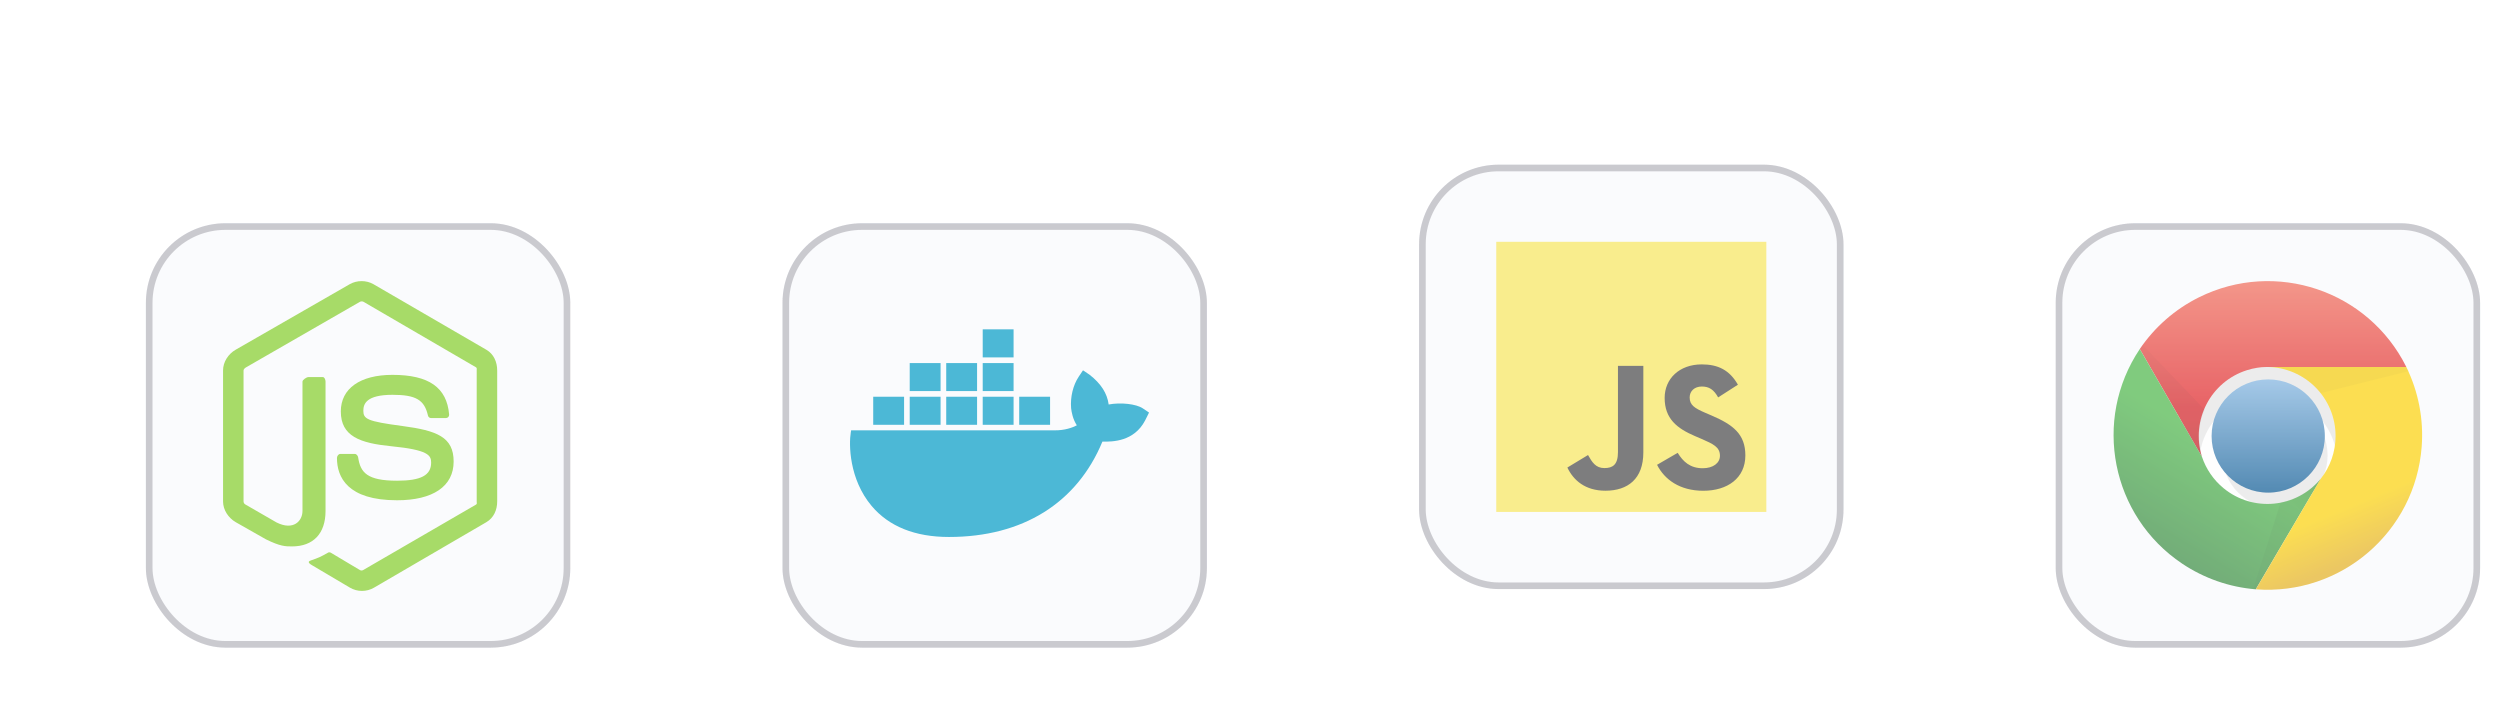 <svg width="377" height="108" viewBox="0 0 377 108" fill="none" xmlns="http://www.w3.org/2000/svg">
<g filter="url(#filter0_dddd_218_3919)">
<g filter="url(#filter1_dddd_218_3919)">
<g clip-path="url(#clip0_218_3919)">
<rect x="22" y="16" width="64" height="64" rx="12" fill="#FAFBFD"/>
<g opacity="0.7">
<rect width="64" height="64" transform="translate(22 16)" fill="#FAFBFD"/>
<path d="M73.343 35.079L56.306 25.186C55.231 24.575 53.832 24.575 52.749 25.186L35.53 35.079C34.421 35.717 33.636 36.916 33.636 38.199V57.958C33.636 59.24 34.441 60.44 35.55 61.081L40.1 63.665C42.274 64.736 43.043 64.736 44.032 64.736C47.252 64.736 49.091 62.789 49.091 59.393V39.886C49.091 39.61 48.948 39.2 48.677 39.2H46.505C46.23 39.2 45.614 39.61 45.614 39.885V59.393C45.614 60.898 44.252 62.396 41.708 61.124L37.007 58.414C36.843 58.325 36.727 58.146 36.727 57.958V38.199C36.727 38.012 36.942 37.825 37.107 37.73L54.27 27.854C54.431 27.763 54.666 27.763 54.827 27.854L71.781 37.727C71.943 37.825 71.886 38.007 71.886 38.199V57.958C71.886 58.146 71.957 58.33 71.796 58.421L54.763 68.302C54.617 68.39 54.436 68.39 54.276 68.302L49.907 65.695C49.776 65.618 49.619 65.591 49.493 65.662C48.277 66.35 48.053 66.442 46.913 66.837C46.633 66.935 46.219 67.105 47.071 67.583L52.789 70.965C53.335 71.28 53.954 71.446 54.584 71.446C55.219 71.446 55.84 71.282 56.387 70.965L73.343 61.081C74.452 60.435 74.977 59.24 74.977 57.958V38.199C74.977 36.916 74.452 35.72 73.343 35.079V35.079ZM59.874 54.827C55.344 54.827 54.346 53.577 54.013 51.324C53.974 51.081 53.769 50.791 53.522 50.791H51.307C51.033 50.791 50.813 51.123 50.813 51.396C50.813 54.281 52.382 57.776 59.875 57.776C65.299 57.776 68.409 55.668 68.409 51.938C68.409 48.24 65.91 47.27 60.65 46.573C55.333 45.87 54.792 45.515 54.792 44.27C54.792 43.243 55.25 41.873 59.187 41.873C62.705 41.873 64.001 42.628 64.535 44.999C64.581 45.222 64.784 45.382 65.014 45.382H67.237C67.374 45.382 67.505 45.327 67.6 45.229C67.693 45.124 67.742 44.992 67.73 44.851C67.386 40.768 64.673 38.865 59.187 38.865C54.306 38.865 51.395 40.926 51.395 44.38C51.395 48.127 54.292 49.163 58.976 49.626C64.581 50.175 65.016 50.995 65.016 52.097C65.016 54.011 63.48 54.827 59.874 54.827Z" fill="#83CD29"/>
</g>
</g>
<rect x="22.5" y="16.5" width="63" height="63" rx="11.5" stroke="#FAFBFD"/>
<rect x="22.5" y="16.5" width="63" height="63" rx="11.5" stroke="#0E061A" stroke-opacity="0.2"/>
</g>
</g>
<g filter="url(#filter2_dddd_218_3919)">
<g filter="url(#filter3_dddd_218_3919)">
<g clip-path="url(#clip1_218_3919)">
<rect x="118" y="16" width="64" height="64" rx="12" fill="#FAFBFD"/>
<g opacity="0.7">
<rect width="64" height="64" transform="translate(118 16)" fill="#FAFBFD"/>
<path d="M167.188 43.332C166.959 41.633 166.015 40.175 164.301 38.84L163.316 38.179L162.655 39.164C161.819 40.432 161.387 42.199 161.522 43.886C161.59 44.479 161.778 45.545 162.386 46.476C161.778 46.8 160.578 47.258 158.972 47.231H128.348L128.294 47.582C128.011 49.282 128.011 54.57 131.451 58.645C134.068 61.734 137.981 63.312 143.107 63.312C154.197 63.312 162.399 58.213 166.244 48.931C167.755 48.958 171.006 48.945 172.679 45.747C172.72 45.68 172.828 45.477 173.111 44.884L173.273 44.547L172.328 43.913C171.317 43.238 168.983 42.995 167.188 43.332ZM152.848 32H148.193V36.236H152.848V32ZM152.848 37.086H148.193V41.309H152.848V37.086ZM147.343 37.086H142.689V41.309H147.343V37.086ZM141.839 37.086H137.185V41.309H141.839V37.086ZM136.335 42.159H131.68V46.395H136.335V42.159ZM141.839 42.159H137.185V46.395H141.839V42.159ZM147.343 42.159H142.689V46.395H147.343V42.159ZM152.848 42.159H148.193V46.395H152.848V42.159ZM158.352 42.159H153.697V46.395H158.352V42.159Z" fill="#019BC6"/>
</g>
</g>
<rect x="118.5" y="16.5" width="63" height="63" rx="11.5" stroke="#FAFBFD"/>
<rect x="118.5" y="16.5" width="63" height="63" rx="11.5" stroke="#0E061A" stroke-opacity="0.2"/>
</g>
</g>
<g filter="url(#filter4_dddd_218_3919)">
<g clip-path="url(#clip2_218_3919)">
<rect x="214" y="16" width="64" height="64" rx="12" fill="#FAFBFD"/>
<g opacity="0.5">
<rect width="64" height="64" transform="translate(214 16)" fill="#FAFBFD"/>
<g clip-path="url(#clip3_218_3919)">
<path d="M266.364 27.636H225.636V68.364H266.364V27.636Z" fill="#F7DF1E"/>
<path d="M252.994 59.454C253.815 60.794 254.882 61.778 256.77 61.778C258.355 61.778 259.368 60.986 259.368 59.891C259.368 58.578 258.328 58.114 256.582 57.35L255.625 56.94C252.864 55.763 251.029 54.289 251.029 51.173C251.029 48.303 253.216 46.118 256.634 46.118C259.067 46.118 260.816 46.965 262.077 49.182L259.097 51.096C258.441 49.919 257.733 49.455 256.634 49.455C255.513 49.455 254.802 50.166 254.802 51.096C254.802 52.244 255.513 52.708 257.155 53.419L258.112 53.829C261.364 55.224 263.2 56.645 263.2 59.842C263.2 63.287 260.493 65.175 256.858 65.175C253.304 65.175 251.008 63.481 249.884 61.261L252.994 59.454ZM239.475 59.786C240.076 60.852 240.623 61.754 241.938 61.754C243.195 61.754 243.988 61.262 243.988 59.349V46.336H247.815V59.401C247.815 63.364 245.492 65.168 242.101 65.168C239.036 65.168 237.262 63.582 236.359 61.672L239.475 59.786Z" fill="black"/>
</g>
</g>
</g>
<rect x="214.5" y="16.5" width="63" height="63" rx="11.5" stroke="#FAFBFD"/>
<rect x="214.5" y="16.5" width="63" height="63" rx="11.5" stroke="#0E061A" stroke-opacity="0.2"/>
</g>
<g filter="url(#filter5_dddd_218_3919)">
<g filter="url(#filter6_dddd_218_3919)">
<g clip-path="url(#clip4_218_3919)">
<rect x="310" y="16" width="64" height="64" rx="12" fill="#FAFBFD"/>
<g opacity="0.7">
<rect width="64" height="64" transform="translate(310 16)" fill="#FAFBFD"/>
<path d="M342.048 70.997C354.699 70.997 364.956 60.74 364.956 48.089C364.956 35.437 354.699 25.181 342.048 25.181C329.396 25.181 319.14 35.437 319.14 48.089C319.14 60.74 329.396 70.997 342.048 70.997Z" fill="white"/>
<path d="M356.626 52.253C356.626 44.201 350.099 37.674 342.048 37.674C333.997 37.674 327.47 44.201 327.47 52.253H331.635C331.635 46.502 336.297 41.84 342.048 41.84C347.799 41.84 352.461 46.502 352.461 52.253" fill="black" fill-opacity="0.1"/>
<path d="M343.09 58.918C347.46 58.918 351.003 55.375 351.003 51.004C351.003 46.634 347.46 43.091 343.09 43.091C338.719 43.091 335.176 46.634 335.176 51.004C335.176 55.375 338.719 58.918 343.09 58.918Z" fill="black" fill-opacity="0.1"/>
<path d="M342.047 56.626C346.763 56.626 350.585 52.803 350.585 48.088C350.585 43.372 346.763 39.549 342.047 39.549C337.331 39.549 333.509 43.372 333.509 48.088C333.509 52.803 337.331 56.626 342.047 56.626Z" fill="url(#paint0_linear_218_3919)"/>
<path d="M362.873 37.675C357.14 26.14 343.141 21.437 331.605 27.17C328.008 28.957 324.934 31.644 322.68 34.968L332.052 51.212C330.326 45.727 333.374 39.88 338.86 38.154C339.824 37.85 340.828 37.689 341.84 37.676" fill="url(#paint1_linear_218_3919)"/>
<path d="M322.68 34.968C315.507 45.668 318.367 60.157 329.066 67.33C332.377 69.549 336.201 70.883 340.173 71.205L349.961 54.544C346.301 58.98 339.739 59.609 335.303 55.949C333.796 54.706 332.67 53.065 332.052 51.212" fill="url(#paint2_linear_218_3919)"/>
<path d="M340.173 71.205C353.018 72.176 364.218 62.55 365.19 49.705C365.503 45.56 364.703 41.407 362.872 37.676H341.84C347.59 37.702 352.231 42.386 352.204 48.136C352.193 50.463 351.404 52.719 349.961 54.545" fill="url(#paint3_linear_218_3919)"/>
<path d="M322.68 34.968L332.052 51.212C331.358 48.876 331.505 46.37 332.468 44.131L323.096 34.343" fill="url(#paint4_linear_218_3919)"/>
<path d="M340.173 71.204L349.96 54.544C348.416 56.386 346.282 57.636 343.921 58.084L339.756 71.204" fill="url(#paint5_linear_218_3919)"/>
<path d="M362.873 37.674H341.839C343.403 37.682 344.946 38.041 346.352 38.726C347.758 39.411 348.991 40.404 349.961 41.632L363.29 38.299" fill="url(#paint6_linear_218_3919)"/>
</g>
</g>
<rect x="310.5" y="16.5" width="63" height="63" rx="11.5" stroke="#FAFBFD"/>
<rect x="310.5" y="16.5" width="63" height="63" rx="11.5" stroke="#0E061A" stroke-opacity="0.2"/>
</g>
</g>
<defs>
<filter id="filter0_dddd_218_3919" x="0" y="0" width="108" height="108" filterUnits="userSpaceOnUse" color-interpolation-filters="sRGB">
<feFlood flood-opacity="0" result="BackgroundImageFix"/>
<feColorMatrix in="SourceAlpha" type="matrix" values="0 0 0 0 0 0 0 0 0 0 0 0 0 0 0 0 0 0 127 0" result="hardAlpha"/>
<feOffset dy="0.272"/>
<feGaussianBlur stdDeviation="0.498"/>
<feColorMatrix type="matrix" values="0 0 0 0 0.137 0 0 0 0 0.063 0 0 0 0 0.267 0 0 0 0.027 0"/>
<feBlend mode="normal" in2="BackgroundImageFix" result="effect1_dropShadow_218_3919"/>
<feColorMatrix in="SourceAlpha" type="matrix" values="0 0 0 0 0 0 0 0 0 0 0 0 0 0 0 0 0 0 127 0" result="hardAlpha"/>
<feOffset dy="0.751"/>
<feGaussianBlur stdDeviation="1.377"/>
<feColorMatrix type="matrix" values="0 0 0 0 0.137 0 0 0 0 0.063 0 0 0 0 0.267 0 0 0 0.035 0"/>
<feBlend mode="normal" in2="effect1_dropShadow_218_3919" result="effect2_dropShadow_218_3919"/>
<feColorMatrix in="SourceAlpha" type="matrix" values="0 0 0 0 0 0 0 0 0 0 0 0 0 0 0 0 0 0 127 0" result="hardAlpha"/>
<feOffset dy="1.809"/>
<feGaussianBlur stdDeviation="3.316"/>
<feColorMatrix type="matrix" values="0 0 0 0 0.137 0 0 0 0 0.063 0 0 0 0 0.267 0 0 0 0.043 0"/>
<feBlend mode="normal" in2="effect2_dropShadow_218_3919" result="effect3_dropShadow_218_3919"/>
<feColorMatrix in="SourceAlpha" type="matrix" values="0 0 0 0 0 0 0 0 0 0 0 0 0 0 0 0 0 0 127 0" result="hardAlpha"/>
<feOffset dy="6"/>
<feGaussianBlur stdDeviation="11"/>
<feColorMatrix type="matrix" values="0 0 0 0 0.137 0 0 0 0 0.063 0 0 0 0 0.267 0 0 0 0.05 0"/>
<feBlend mode="normal" in2="effect3_dropShadow_218_3919" result="effect4_dropShadow_218_3919"/>
<feBlend mode="normal" in="SourceGraphic" in2="effect4_dropShadow_218_3919" result="shape"/>
</filter>
<filter id="filter1_dddd_218_3919" x="0" y="0" width="108" height="108" filterUnits="userSpaceOnUse" color-interpolation-filters="sRGB">
<feFlood flood-opacity="0" result="BackgroundImageFix"/>
<feColorMatrix in="SourceAlpha" type="matrix" values="0 0 0 0 0 0 0 0 0 0 0 0 0 0 0 0 0 0 127 0" result="hardAlpha"/>
<feOffset dy="0.272"/>
<feGaussianBlur stdDeviation="0.498"/>
<feColorMatrix type="matrix" values="0 0 0 0 0.137 0 0 0 0 0.063 0 0 0 0 0.267 0 0 0 0.027 0"/>
<feBlend mode="normal" in2="BackgroundImageFix" result="effect1_dropShadow_218_3919"/>
<feColorMatrix in="SourceAlpha" type="matrix" values="0 0 0 0 0 0 0 0 0 0 0 0 0 0 0 0 0 0 127 0" result="hardAlpha"/>
<feOffset dy="0.751"/>
<feGaussianBlur stdDeviation="1.377"/>
<feColorMatrix type="matrix" values="0 0 0 0 0.137 0 0 0 0 0.063 0 0 0 0 0.267 0 0 0 0.035 0"/>
<feBlend mode="normal" in2="effect1_dropShadow_218_3919" result="effect2_dropShadow_218_3919"/>
<feColorMatrix in="SourceAlpha" type="matrix" values="0 0 0 0 0 0 0 0 0 0 0 0 0 0 0 0 0 0 127 0" result="hardAlpha"/>
<feOffset dy="1.809"/>
<feGaussianBlur stdDeviation="3.316"/>
<feColorMatrix type="matrix" values="0 0 0 0 0.137 0 0 0 0 0.063 0 0 0 0 0.267 0 0 0 0.043 0"/>
<feBlend mode="normal" in2="effect2_dropShadow_218_3919" result="effect3_dropShadow_218_3919"/>
<feColorMatrix in="SourceAlpha" type="matrix" values="0 0 0 0 0 0 0 0 0 0 0 0 0 0 0 0 0 0 127 0" result="hardAlpha"/>
<feOffset dy="6"/>
<feGaussianBlur stdDeviation="11"/>
<feColorMatrix type="matrix" values="0 0 0 0 0.137 0 0 0 0 0.063 0 0 0 0 0.267 0 0 0 0.05 0"/>
<feBlend mode="normal" in2="effect3_dropShadow_218_3919" result="effect4_dropShadow_218_3919"/>
<feBlend mode="normal" in="SourceGraphic" in2="effect4_dropShadow_218_3919" result="shape"/>
</filter>
<filter id="filter2_dddd_218_3919" x="96" y="0" width="108" height="108" filterUnits="userSpaceOnUse" color-interpolation-filters="sRGB">
<feFlood flood-opacity="0" result="BackgroundImageFix"/>
<feColorMatrix in="SourceAlpha" type="matrix" values="0 0 0 0 0 0 0 0 0 0 0 0 0 0 0 0 0 0 127 0" result="hardAlpha"/>
<feOffset dy="0.272"/>
<feGaussianBlur stdDeviation="0.498"/>
<feColorMatrix type="matrix" values="0 0 0 0 0.137 0 0 0 0 0.063 0 0 0 0 0.267 0 0 0 0.027 0"/>
<feBlend mode="normal" in2="BackgroundImageFix" result="effect1_dropShadow_218_3919"/>
<feColorMatrix in="SourceAlpha" type="matrix" values="0 0 0 0 0 0 0 0 0 0 0 0 0 0 0 0 0 0 127 0" result="hardAlpha"/>
<feOffset dy="0.751"/>
<feGaussianBlur stdDeviation="1.377"/>
<feColorMatrix type="matrix" values="0 0 0 0 0.137 0 0 0 0 0.063 0 0 0 0 0.267 0 0 0 0.035 0"/>
<feBlend mode="normal" in2="effect1_dropShadow_218_3919" result="effect2_dropShadow_218_3919"/>
<feColorMatrix in="SourceAlpha" type="matrix" values="0 0 0 0 0 0 0 0 0 0 0 0 0 0 0 0 0 0 127 0" result="hardAlpha"/>
<feOffset dy="1.809"/>
<feGaussianBlur stdDeviation="3.316"/>
<feColorMatrix type="matrix" values="0 0 0 0 0.137 0 0 0 0 0.063 0 0 0 0 0.267 0 0 0 0.043 0"/>
<feBlend mode="normal" in2="effect2_dropShadow_218_3919" result="effect3_dropShadow_218_3919"/>
<feColorMatrix in="SourceAlpha" type="matrix" values="0 0 0 0 0 0 0 0 0 0 0 0 0 0 0 0 0 0 127 0" result="hardAlpha"/>
<feOffset dy="6"/>
<feGaussianBlur stdDeviation="11"/>
<feColorMatrix type="matrix" values="0 0 0 0 0.137 0 0 0 0 0.063 0 0 0 0 0.267 0 0 0 0.05 0"/>
<feBlend mode="normal" in2="effect3_dropShadow_218_3919" result="effect4_dropShadow_218_3919"/>
<feBlend mode="normal" in="SourceGraphic" in2="effect4_dropShadow_218_3919" result="shape"/>
</filter>
<filter id="filter3_dddd_218_3919" x="96" y="0" width="108" height="108" filterUnits="userSpaceOnUse" color-interpolation-filters="sRGB">
<feFlood flood-opacity="0" result="BackgroundImageFix"/>
<feColorMatrix in="SourceAlpha" type="matrix" values="0 0 0 0 0 0 0 0 0 0 0 0 0 0 0 0 0 0 127 0" result="hardAlpha"/>
<feOffset dy="0.272"/>
<feGaussianBlur stdDeviation="0.498"/>
<feColorMatrix type="matrix" values="0 0 0 0 0.137 0 0 0 0 0.063 0 0 0 0 0.267 0 0 0 0.027 0"/>
<feBlend mode="normal" in2="BackgroundImageFix" result="effect1_dropShadow_218_3919"/>
<feColorMatrix in="SourceAlpha" type="matrix" values="0 0 0 0 0 0 0 0 0 0 0 0 0 0 0 0 0 0 127 0" result="hardAlpha"/>
<feOffset dy="0.751"/>
<feGaussianBlur stdDeviation="1.377"/>
<feColorMatrix type="matrix" values="0 0 0 0 0.137 0 0 0 0 0.063 0 0 0 0 0.267 0 0 0 0.035 0"/>
<feBlend mode="normal" in2="effect1_dropShadow_218_3919" result="effect2_dropShadow_218_3919"/>
<feColorMatrix in="SourceAlpha" type="matrix" values="0 0 0 0 0 0 0 0 0 0 0 0 0 0 0 0 0 0 127 0" result="hardAlpha"/>
<feOffset dy="1.809"/>
<feGaussianBlur stdDeviation="3.316"/>
<feColorMatrix type="matrix" values="0 0 0 0 0.137 0 0 0 0 0.063 0 0 0 0 0.267 0 0 0 0.043 0"/>
<feBlend mode="normal" in2="effect2_dropShadow_218_3919" result="effect3_dropShadow_218_3919"/>
<feColorMatrix in="SourceAlpha" type="matrix" values="0 0 0 0 0 0 0 0 0 0 0 0 0 0 0 0 0 0 127 0" result="hardAlpha"/>
<feOffset dy="6"/>
<feGaussianBlur stdDeviation="11"/>
<feColorMatrix type="matrix" values="0 0 0 0 0.137 0 0 0 0 0.063 0 0 0 0 0.267 0 0 0 0.05 0"/>
<feBlend mode="normal" in2="effect3_dropShadow_218_3919" result="effect4_dropShadow_218_3919"/>
<feBlend mode="normal" in="SourceGraphic" in2="effect4_dropShadow_218_3919" result="shape"/>
</filter>
<filter id="filter4_dddd_218_3919" x="192" y="0" width="108" height="108" filterUnits="userSpaceOnUse" color-interpolation-filters="sRGB">
<feFlood flood-opacity="0" result="BackgroundImageFix"/>
<feColorMatrix in="SourceAlpha" type="matrix" values="0 0 0 0 0 0 0 0 0 0 0 0 0 0 0 0 0 0 127 0" result="hardAlpha"/>
<feOffset dy="0.272"/>
<feGaussianBlur stdDeviation="0.498"/>
<feColorMatrix type="matrix" values="0 0 0 0 0.137 0 0 0 0 0.063 0 0 0 0 0.267 0 0 0 0.027 0"/>
<feBlend mode="normal" in2="BackgroundImageFix" result="effect1_dropShadow_218_3919"/>
<feColorMatrix in="SourceAlpha" type="matrix" values="0 0 0 0 0 0 0 0 0 0 0 0 0 0 0 0 0 0 127 0" result="hardAlpha"/>
<feOffset dy="0.751"/>
<feGaussianBlur stdDeviation="1.377"/>
<feColorMatrix type="matrix" values="0 0 0 0 0.137 0 0 0 0 0.063 0 0 0 0 0.267 0 0 0 0.035 0"/>
<feBlend mode="normal" in2="effect1_dropShadow_218_3919" result="effect2_dropShadow_218_3919"/>
<feColorMatrix in="SourceAlpha" type="matrix" values="0 0 0 0 0 0 0 0 0 0 0 0 0 0 0 0 0 0 127 0" result="hardAlpha"/>
<feOffset dy="1.809"/>
<feGaussianBlur stdDeviation="3.316"/>
<feColorMatrix type="matrix" values="0 0 0 0 0.137 0 0 0 0 0.063 0 0 0 0 0.267 0 0 0 0.043 0"/>
<feBlend mode="normal" in2="effect2_dropShadow_218_3919" result="effect3_dropShadow_218_3919"/>
<feColorMatrix in="SourceAlpha" type="matrix" values="0 0 0 0 0 0 0 0 0 0 0 0 0 0 0 0 0 0 127 0" result="hardAlpha"/>
<feOffset dy="6"/>
<feGaussianBlur stdDeviation="11"/>
<feColorMatrix type="matrix" values="0 0 0 0 0.137 0 0 0 0 0.063 0 0 0 0 0.267 0 0 0 0.05 0"/>
<feBlend mode="normal" in2="effect3_dropShadow_218_3919" result="effect4_dropShadow_218_3919"/>
<feBlend mode="normal" in="SourceGraphic" in2="effect4_dropShadow_218_3919" result="shape"/>
</filter>
<filter id="filter5_dddd_218_3919" x="288" y="0" width="108" height="108" filterUnits="userSpaceOnUse" color-interpolation-filters="sRGB">
<feFlood flood-opacity="0" result="BackgroundImageFix"/>
<feColorMatrix in="SourceAlpha" type="matrix" values="0 0 0 0 0 0 0 0 0 0 0 0 0 0 0 0 0 0 127 0" result="hardAlpha"/>
<feOffset dy="0.272"/>
<feGaussianBlur stdDeviation="0.498"/>
<feColorMatrix type="matrix" values="0 0 0 0 0.137 0 0 0 0 0.063 0 0 0 0 0.267 0 0 0 0.027 0"/>
<feBlend mode="normal" in2="BackgroundImageFix" result="effect1_dropShadow_218_3919"/>
<feColorMatrix in="SourceAlpha" type="matrix" values="0 0 0 0 0 0 0 0 0 0 0 0 0 0 0 0 0 0 127 0" result="hardAlpha"/>
<feOffset dy="0.751"/>
<feGaussianBlur stdDeviation="1.377"/>
<feColorMatrix type="matrix" values="0 0 0 0 0.137 0 0 0 0 0.063 0 0 0 0 0.267 0 0 0 0.035 0"/>
<feBlend mode="normal" in2="effect1_dropShadow_218_3919" result="effect2_dropShadow_218_3919"/>
<feColorMatrix in="SourceAlpha" type="matrix" values="0 0 0 0 0 0 0 0 0 0 0 0 0 0 0 0 0 0 127 0" result="hardAlpha"/>
<feOffset dy="1.809"/>
<feGaussianBlur stdDeviation="3.316"/>
<feColorMatrix type="matrix" values="0 0 0 0 0.137 0 0 0 0 0.063 0 0 0 0 0.267 0 0 0 0.043 0"/>
<feBlend mode="normal" in2="effect2_dropShadow_218_3919" result="effect3_dropShadow_218_3919"/>
<feColorMatrix in="SourceAlpha" type="matrix" values="0 0 0 0 0 0 0 0 0 0 0 0 0 0 0 0 0 0 127 0" result="hardAlpha"/>
<feOffset dy="6"/>
<feGaussianBlur stdDeviation="11"/>
<feColorMatrix type="matrix" values="0 0 0 0 0.137 0 0 0 0 0.063 0 0 0 0 0.267 0 0 0 0.05 0"/>
<feBlend mode="normal" in2="effect3_dropShadow_218_3919" result="effect4_dropShadow_218_3919"/>
<feBlend mode="normal" in="SourceGraphic" in2="effect4_dropShadow_218_3919" result="shape"/>
</filter>
<filter id="filter6_dddd_218_3919" x="288" y="0" width="108" height="108" filterUnits="userSpaceOnUse" color-interpolation-filters="sRGB">
<feFlood flood-opacity="0" result="BackgroundImageFix"/>
<feColorMatrix in="SourceAlpha" type="matrix" values="0 0 0 0 0 0 0 0 0 0 0 0 0 0 0 0 0 0 127 0" result="hardAlpha"/>
<feOffset dy="0.272"/>
<feGaussianBlur stdDeviation="0.498"/>
<feColorMatrix type="matrix" values="0 0 0 0 0.137 0 0 0 0 0.063 0 0 0 0 0.267 0 0 0 0.027 0"/>
<feBlend mode="normal" in2="BackgroundImageFix" result="effect1_dropShadow_218_3919"/>
<feColorMatrix in="SourceAlpha" type="matrix" values="0 0 0 0 0 0 0 0 0 0 0 0 0 0 0 0 0 0 127 0" result="hardAlpha"/>
<feOffset dy="0.751"/>
<feGaussianBlur stdDeviation="1.377"/>
<feColorMatrix type="matrix" values="0 0 0 0 0.137 0 0 0 0 0.063 0 0 0 0 0.267 0 0 0 0.035 0"/>
<feBlend mode="normal" in2="effect1_dropShadow_218_3919" result="effect2_dropShadow_218_3919"/>
<feColorMatrix in="SourceAlpha" type="matrix" values="0 0 0 0 0 0 0 0 0 0 0 0 0 0 0 0 0 0 127 0" result="hardAlpha"/>
<feOffset dy="1.809"/>
<feGaussianBlur stdDeviation="3.316"/>
<feColorMatrix type="matrix" values="0 0 0 0 0.137 0 0 0 0 0.063 0 0 0 0 0.267 0 0 0 0.043 0"/>
<feBlend mode="normal" in2="effect2_dropShadow_218_3919" result="effect3_dropShadow_218_3919"/>
<feColorMatrix in="SourceAlpha" type="matrix" values="0 0 0 0 0 0 0 0 0 0 0 0 0 0 0 0 0 0 127 0" result="hardAlpha"/>
<feOffset dy="6"/>
<feGaussianBlur stdDeviation="11"/>
<feColorMatrix type="matrix" values="0 0 0 0 0.137 0 0 0 0 0.063 0 0 0 0 0.267 0 0 0 0.05 0"/>
<feBlend mode="normal" in2="effect3_dropShadow_218_3919" result="effect4_dropShadow_218_3919"/>
<feBlend mode="normal" in="SourceGraphic" in2="effect4_dropShadow_218_3919" result="shape"/>
</filter>
<linearGradient id="paint0_linear_218_3919" x1="342.052" y1="39.536" x2="342.052" y2="56.627" gradientUnits="userSpaceOnUse">
<stop stop-color="#81B4E0"/>
<stop offset="1" stop-color="#0C5A94"/>
</linearGradient>
<linearGradient id="paint1_linear_218_3919" x1="342.777" y1="24.764" x2="342.777" y2="43.715" gradientUnits="userSpaceOnUse">
<stop stop-color="#F06B59"/>
<stop offset="1" stop-color="#DF2227"/>
</linearGradient>
<linearGradient id="paint2_linear_218_3919" x1="324.403" y1="64.667" x2="333.982" y2="48.84" gradientUnits="userSpaceOnUse">
<stop stop-color="#388B41"/>
<stop offset="1" stop-color="#4CB749"/>
</linearGradient>
<linearGradient id="paint3_linear_218_3919" x1="356.493" y1="66.351" x2="346.289" y2="41.777" gradientUnits="userSpaceOnUse">
<stop stop-color="#E4B022"/>
<stop offset="0.3" stop-color="#FCD209"/>
</linearGradient>
<linearGradient id="paint4_linear_218_3919" x1="327.574" y1="50.587" x2="327.574" y2="33.927" gradientUnits="userSpaceOnUse">
<stop stop-opacity="0.15"/>
<stop offset="0.3" stop-opacity="0.06"/>
<stop offset="1" stop-opacity="0.03"/>
</linearGradient>
<linearGradient id="paint5_linear_218_3919" x1="350.569" y1="55.967" x2="339.115" y2="67.629" gradientUnits="userSpaceOnUse">
<stop stop-opacity="0.15"/>
<stop offset="0.3" stop-opacity="0.06"/>
<stop offset="1" stop-opacity="0.03"/>
</linearGradient>
<linearGradient id="paint6_linear_218_3919" x1="350.404" y1="59.323" x2="352.07" y2="42.87" gradientUnits="userSpaceOnUse">
<stop stop-opacity="0.15"/>
<stop offset="0.3" stop-opacity="0.06"/>
<stop offset="1" stop-opacity="0.03"/>
</linearGradient>
<clipPath id="clip0_218_3919">
<rect x="22" y="16" width="64" height="64" rx="12" fill="white"/>
</clipPath>
<clipPath id="clip1_218_3919">
<rect x="118" y="16" width="64" height="64" rx="12" fill="white"/>
</clipPath>
<clipPath id="clip2_218_3919">
<rect x="214" y="16" width="64" height="64" rx="12" fill="white"/>
</clipPath>
<clipPath id="clip3_218_3919">
<rect width="40.727" height="40.727" fill="white" transform="translate(225.636 27.636)"/>
</clipPath>
<clipPath id="clip4_218_3919">
<rect x="310" y="16" width="64" height="64" rx="12" fill="white"/>
</clipPath>
</defs>
</svg>
